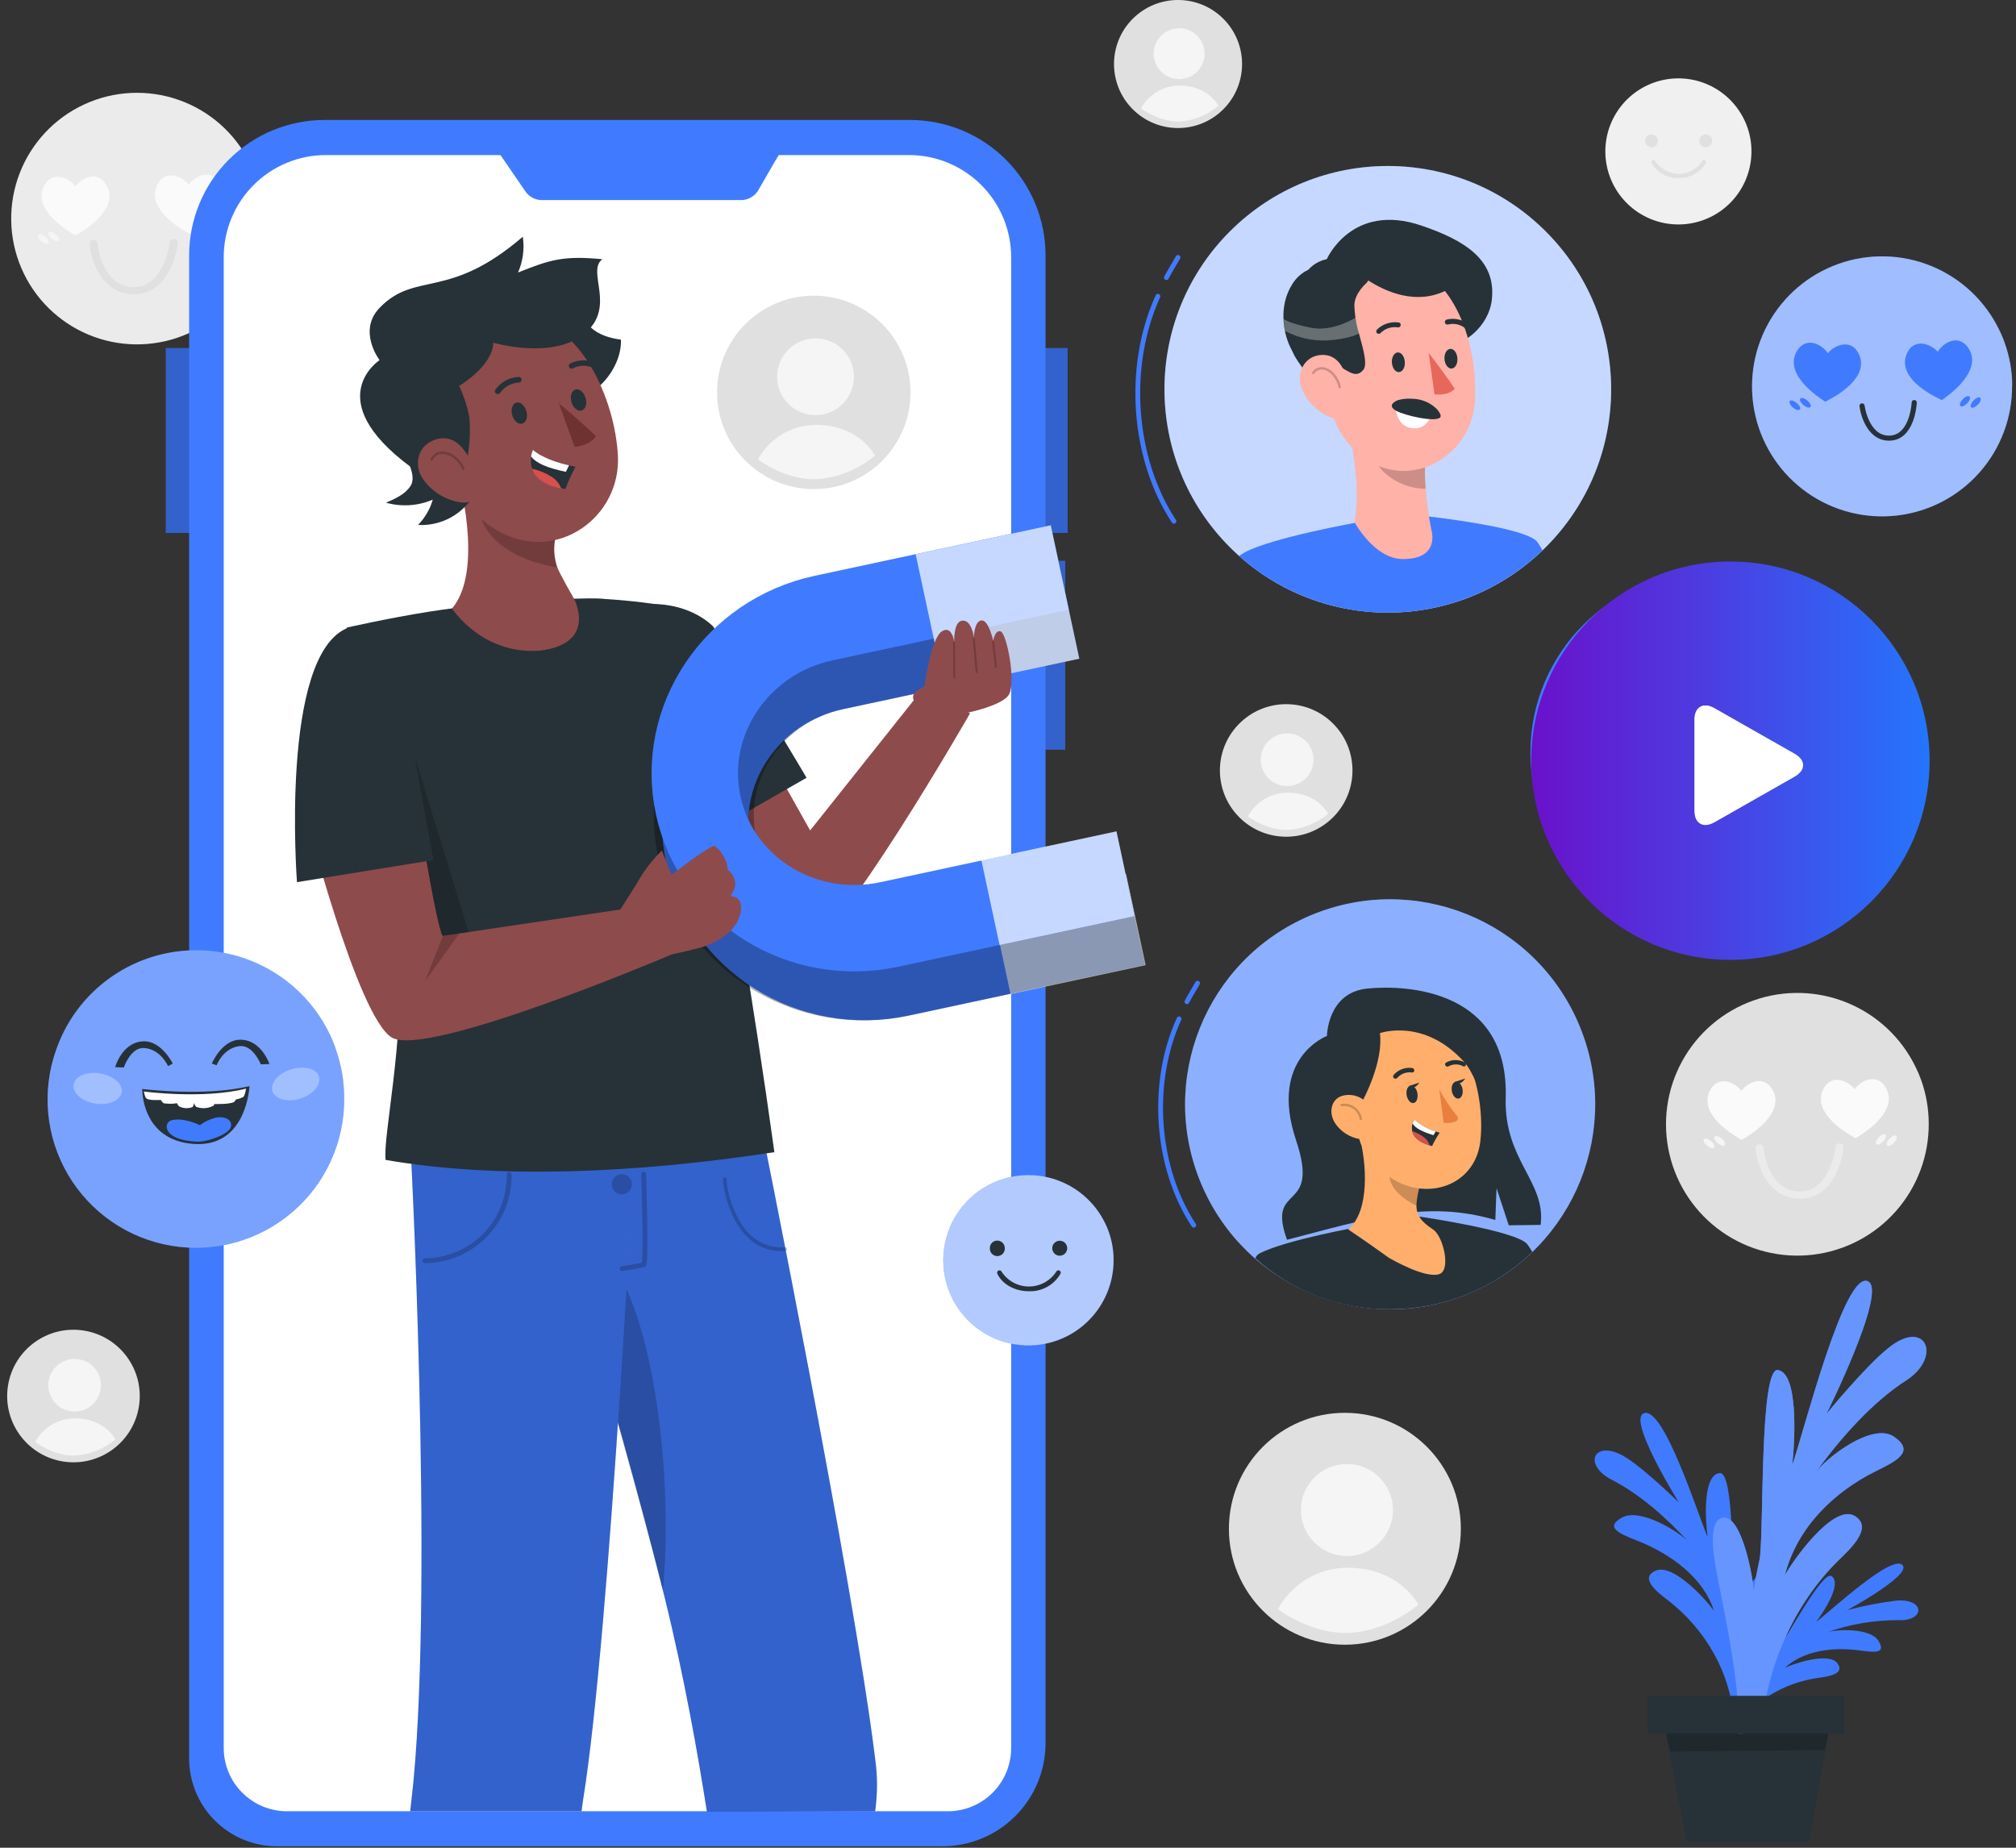 <svg width="420" height="385" viewBox="0 0 420 385" fill="none" xmlns="http://www.w3.org/2000/svg">
<rect x="0" y="0" width="420" height="385" fill="#333333" stroke="none"/>
<g clip-path="url(#clip0_178_58503)">
<path d="M364.011 26.45C363.834 25.921 363.617 25.406 363.361 24.91C361.737 21.559 358.94 18.919 355.5 17.492C352.06 16.064 348.216 15.947 344.696 17.163C341.176 18.379 338.224 20.844 336.398 24.09C334.573 27.336 334.002 31.139 334.792 34.779C335.582 38.418 337.68 41.642 340.687 43.839C343.694 46.036 347.402 47.054 351.11 46.7C354.817 46.347 358.267 44.646 360.804 41.921C363.342 39.195 364.793 35.633 364.881 31.91C364.881 31.73 364.881 31.55 364.881 31.37C364.874 29.692 364.579 28.029 364.011 26.45Z" fill="#F0F0F0"/>
<path d="M349.714 37.08C348.576 37.131 347.447 36.864 346.453 36.31C345.458 35.755 344.638 34.934 344.084 33.94C344.06 33.89 344.046 33.836 344.043 33.781C344.041 33.726 344.049 33.67 344.067 33.618C344.086 33.566 344.115 33.519 344.152 33.478C344.189 33.437 344.234 33.404 344.284 33.38C344.333 33.355 344.386 33.339 344.441 33.335C344.496 33.331 344.552 33.338 344.604 33.356C344.656 33.373 344.705 33.401 344.746 33.438C344.787 33.475 344.82 33.52 344.844 33.57C345.376 34.383 346.102 35.05 346.956 35.513C347.811 35.975 348.767 36.217 349.739 36.217C350.71 36.217 351.666 35.975 352.521 35.513C353.376 35.05 354.102 34.383 354.634 33.57C354.681 33.469 354.767 33.391 354.871 33.352C354.976 33.312 355.091 33.315 355.194 33.36C355.244 33.383 355.288 33.417 355.325 33.458C355.363 33.499 355.391 33.546 355.41 33.598C355.428 33.65 355.436 33.706 355.434 33.761C355.431 33.816 355.417 33.87 355.394 33.92C354.828 34.917 353.998 35.739 352.997 36.296C351.995 36.854 350.859 37.125 349.714 37.08Z" fill="#E0E0E0"/>
<path d="M355.352 28.01C355.617 28.01 355.877 28.089 356.097 28.236C356.318 28.384 356.49 28.594 356.591 28.839C356.692 29.085 356.718 29.355 356.665 29.615C356.613 29.875 356.484 30.114 356.296 30.301C356.107 30.488 355.868 30.615 355.607 30.665C355.346 30.716 355.077 30.688 354.832 30.585C354.587 30.482 354.379 30.309 354.233 30.087C354.087 29.865 354.01 29.605 354.012 29.34C354.012 29.164 354.046 28.991 354.114 28.828C354.181 28.666 354.28 28.519 354.405 28.396C354.529 28.272 354.677 28.174 354.84 28.108C355.002 28.042 355.176 28.009 355.352 28.01Z" fill="#E0E0E0"/>
<path d="M345.41 29.34C345.412 29.606 345.335 29.866 345.189 30.088C345.042 30.31 344.833 30.483 344.588 30.586C344.343 30.689 344.072 30.716 343.811 30.665C343.551 30.613 343.311 30.485 343.123 30.297C342.935 30.109 342.807 29.87 342.756 29.609C342.704 29.348 342.732 29.078 342.834 28.832C342.937 28.587 343.11 28.378 343.332 28.232C343.554 28.085 343.815 28.008 344.08 28.01C344.432 28.012 344.769 28.153 345.018 28.402C345.267 28.651 345.408 28.988 345.41 29.34Z" fill="#E0E0E0"/>
<path d="M277.387 170.621C282.959 165.413 283.254 156.674 278.045 151.102C272.837 145.53 264.098 145.236 258.526 150.444C252.954 155.653 252.66 164.392 257.868 169.963C263.077 175.535 271.816 175.83 277.387 170.621Z" fill="#E0E0E0"/>
<path d="M259.98 170.1C260.793 168.603 261.995 167.353 263.459 166.483C264.924 165.613 266.597 165.156 268.3 165.16C274.46 165.16 276.7 169.55 276.7 169.55C274.379 171.491 271.516 172.668 268.5 172.92C263.94 173.15 259.98 170.1 259.98 170.1Z" fill="#F5F5F5"/>
<path d="M273.64 158.291C273.642 159.377 273.322 160.44 272.719 161.344C272.117 162.249 271.259 162.954 270.256 163.371C269.252 163.788 268.147 163.897 267.082 163.686C266.016 163.474 265.037 162.951 264.268 162.183C263.5 161.414 262.977 160.435 262.765 159.369C262.554 158.303 262.663 157.199 263.08 156.195C263.497 155.191 264.202 154.334 265.106 153.732C266.011 153.129 267.073 152.809 268.16 152.811C269.614 152.811 271.007 153.388 272.035 154.416C273.063 155.443 273.64 156.837 273.64 158.291Z" fill="#F5F5F5"/>
<path d="M28.937 293.095C30.159 285.566 25.047 278.472 17.518 277.25C9.989 276.028 2.896 281.141 1.674 288.669C0.452 296.198 5.564 303.291 13.092 304.513C20.621 305.736 27.715 300.623 28.937 293.095Z" fill="#E0E0E0"/>
<path d="M7.32 300.45C8.136 298.957 9.339 297.712 10.804 296.846C12.268 295.98 13.939 295.526 15.64 295.53C21.81 295.53 24.05 299.91 24.05 299.91C21.729 301.851 18.866 303.028 15.85 303.28C11.28 303.53 7.32 300.45 7.32 300.45Z" fill="#F5F5F5"/>
<path d="M21.023 288.63C21.023 289.714 20.701 290.774 20.099 291.675C19.497 292.576 18.641 293.278 17.64 293.693C16.638 294.108 15.536 294.217 14.473 294.005C13.41 293.794 12.434 293.272 11.668 292.505C10.901 291.739 10.379 290.763 10.168 289.699C9.956 288.636 10.065 287.535 10.48 286.533C10.894 285.532 11.597 284.676 12.498 284.074C13.399 283.472 14.459 283.15 15.543 283.15C16.262 283.15 16.975 283.292 17.64 283.568C18.305 283.843 18.909 284.247 19.417 284.755C19.926 285.264 20.33 285.868 20.605 286.533C20.881 287.198 21.023 287.911 21.023 288.63Z" fill="#F5F5F5"/>
<path d="M280.183 342.7C293.527 342.7 304.343 331.883 304.343 318.54C304.343 305.197 293.527 294.38 280.183 294.38C266.84 294.38 256.023 305.197 256.023 318.54C256.023 331.883 266.84 342.7 280.183 342.7Z" fill="#E0E0E0"/>
<path d="M266.23 335.3C267.649 332.68 269.751 330.493 272.313 328.972C274.875 327.45 277.801 326.651 280.78 326.66C291.58 326.66 295.49 334.33 295.49 334.33C295.49 334.33 289.39 339.8 281.15 340.22C273.16 340.63 266.23 335.3 266.23 335.3Z" fill="#F5F5F5"/>
<path d="M280.613 324.22C285.91 324.22 290.203 319.926 290.203 314.63C290.203 309.334 285.91 305.04 280.613 305.04C275.317 305.04 271.023 309.334 271.023 314.63C271.023 319.926 275.317 324.22 280.613 324.22Z" fill="#F5F5F5"/>
<path d="M254.857 22.772C260.067 17.562 260.067 9.116 254.857 3.906C249.647 -1.304 241.201 -1.304 235.991 3.906C230.782 9.116 230.782 17.562 235.991 22.772C241.201 27.981 249.647 27.981 254.857 22.772Z" fill="#E0E0E0"/>
<path d="M237.723 22.59C238.503 21.148 239.658 19.944 241.066 19.104C242.474 18.265 244.083 17.821 245.723 17.82C251.723 17.82 253.843 22.05 253.843 22.05C251.603 23.923 248.841 25.061 245.933 25.31C241.543 25.53 237.723 22.59 237.723 22.59Z" fill="#F5F5F5"/>
<path d="M250.952 11.18C250.952 12.229 250.64 13.254 250.058 14.126C249.475 14.997 248.647 15.677 247.677 16.077C246.708 16.478 245.642 16.583 244.614 16.377C243.586 16.172 242.641 15.666 241.9 14.924C241.16 14.182 240.656 13.236 240.452 12.208C240.249 11.179 240.355 10.113 240.758 9.145C241.161 8.176 241.841 7.349 242.714 6.768C243.587 6.187 244.613 5.878 245.662 5.88C246.357 5.88 247.046 6.017 247.688 6.284C248.331 6.55 248.914 6.941 249.406 7.433C249.897 7.925 250.287 8.509 250.552 9.152C250.817 9.795 250.953 10.484 250.952 11.18Z" fill="#F5F5F5"/>
<path d="M400.261 225.1C399.925 224.142 399.527 223.207 399.071 222.3C396.13 216.244 391.059 211.484 384.828 208.932C378.598 206.379 371.646 206.213 365.3 208.464C358.955 210.715 353.662 215.227 350.434 221.135C347.205 227.044 346.268 233.935 347.801 240.491C349.334 247.047 353.23 252.808 358.744 256.672C364.257 260.536 371.002 262.233 377.687 261.437C384.373 260.641 390.531 257.409 394.983 252.358C399.436 247.307 401.87 240.793 401.821 234.06C401.81 231.007 401.283 227.977 400.261 225.1Z" fill="#E0E0E0"/>
<path d="M392.723 226.38C391.043 223.77 387.953 224.85 386.383 226.94C384.743 224.94 381.603 223.94 380.033 226.64C377.373 231.15 383.123 235.17 385.813 236.73L386.583 237.17L387.343 236.69C389.983 235.03 395.553 230.79 392.723 226.38Z" fill="#FAFAFA"/>
<path d="M369.133 226.83C367.493 224.19 364.393 225.22 362.793 227.28C361.173 225.28 358.063 224.23 356.443 226.88C353.723 231.35 359.393 235.46 362.083 237.06L362.833 237.52L363.603 237.06C366.253 235.43 371.903 231.27 369.133 226.83Z" fill="#FAFAFA"/>
<path d="M373.05 249.53C367.84 248.33 365.97 242.41 365.73 239.18C365.736 239.075 365.761 238.973 365.807 238.878C365.852 238.783 365.915 238.699 365.993 238.629C366.072 238.559 366.163 238.506 366.262 238.471C366.361 238.437 366.466 238.423 366.57 238.43C366.76 238.426 366.945 238.489 367.093 238.608C367.241 238.727 367.343 238.894 367.38 239.08C367.38 239.17 368.16 248.08 374.75 248.26C381.34 248.44 382.42 239.01 382.43 238.91C382.46 238.701 382.572 238.512 382.74 238.384C382.909 238.257 383.121 238.201 383.33 238.23C383.432 238.233 383.533 238.255 383.626 238.297C383.719 238.339 383.803 238.399 383.873 238.473C383.943 238.548 383.997 238.635 384.033 238.731C384.068 238.826 384.084 238.928 384.08 239.03C384.08 239.48 382.83 250.03 374.71 249.74C374.151 249.726 373.595 249.656 373.05 249.53Z" fill="#EBEBEB"/>
<path d="M392.311 237.84C391.781 238.39 391.141 238.64 390.891 238.4C390.641 238.16 390.891 237.52 391.411 236.96C391.931 236.4 392.571 236.17 392.821 236.41C393.071 236.65 392.841 237.3 392.311 237.84Z" fill="#F5F5F5"/>
<path d="M394.572 238.111C394.042 238.671 393.402 238.911 393.152 238.671C392.902 238.431 393.152 237.781 393.672 237.241C394.192 236.701 394.832 236.441 395.072 236.681C395.312 236.921 395.112 237.531 394.572 238.111Z" fill="#F5F5F5"/>
<path d="M357.892 238.21C358.472 238.71 359.132 238.88 359.342 238.61C359.552 238.34 359.272 237.74 358.692 237.25C358.112 236.76 357.442 236.58 357.222 236.85C357.002 237.12 357.292 237.73 357.892 238.21Z" fill="#F5F5F5"/>
<path d="M355.641 238.73C356.221 239.22 356.881 239.39 357.111 239.13C357.341 238.87 357.031 238.24 356.441 237.76C355.851 237.28 355.201 237.09 354.981 237.36C354.761 237.63 355.071 238.23 355.641 238.73Z" fill="#F5F5F5"/>
<path d="M53.192 36.64C52.852 35.682 52.451 34.746 51.992 33.84C48.946 27.738 43.642 23.064 37.206 20.81C30.77 18.556 23.709 18.899 17.521 21.766C11.334 24.634 6.508 29.8 4.068 36.167C1.627 42.535 1.765 49.603 4.451 55.872C7.138 62.14 12.161 67.114 18.455 69.738C24.749 72.363 31.819 72.431 38.162 69.928C44.505 67.425 49.624 62.548 52.43 56.333C55.236 50.117 55.51 43.053 53.192 36.64Z" fill="#EBEBEB"/>
<path d="M45.64 37.92C43.97 35.31 40.88 36.39 39.31 38.48C37.66 36.48 34.53 35.48 32.96 38.18C30.3 42.69 36.04 46.71 38.74 48.27L39.51 48.71L40.26 48.24C42.91 46.53 48.48 42.33 45.64 37.92Z" fill="#FAFAFA"/>
<path d="M22.062 38.37C20.422 35.73 17.322 36.76 15.722 38.82C14.102 36.82 10.982 35.77 9.372 38.42C6.652 42.9 12.372 47 15.002 48.61L15.762 49.06L16.522 48.6C19.182 46.97 24.832 42.81 22.062 38.37Z" fill="#FAFAFA"/>
<path d="M25.972 61.09C20.772 59.89 18.902 53.97 18.652 50.74C18.669 50.539 18.758 50.35 18.902 50.209C19.047 50.067 19.237 49.983 19.439 49.971C19.641 49.959 19.84 50.02 20.001 50.142C20.161 50.266 20.272 50.442 20.312 50.64C20.312 50.73 21.092 59.64 27.682 59.82C34.272 60 35.352 50.57 35.362 50.47C35.392 50.263 35.502 50.076 35.669 49.949C35.835 49.821 36.044 49.764 36.252 49.79C36.354 49.793 36.454 49.816 36.547 49.858C36.639 49.899 36.722 49.959 36.791 50.034C36.86 50.108 36.914 50.196 36.948 50.292C36.983 50.387 36.998 50.489 36.992 50.59C36.992 51.04 35.742 61.59 27.622 61.3C27.067 61.285 26.514 61.215 25.972 61.09Z" fill="#E0E0E0"/>
<path d="M45.24 49.39C44.71 49.93 44.07 50.19 43.82 49.94C43.57 49.69 43.82 49.06 44.34 48.5C44.86 47.94 45.5 47.71 45.75 47.95C46 48.19 45.77 48.84 45.24 49.39Z" fill="#F5F5F5"/>
<path d="M47.502 49.65C46.962 50.21 46.332 50.45 46.082 50.21C45.832 49.97 46.082 49.32 46.592 48.78C47.102 48.24 47.752 47.98 48.002 48.23C48.252 48.48 48.042 49.11 47.502 49.65Z" fill="#F5F5F5"/>
<path d="M10.812 49.76C11.402 50.25 12.062 50.42 12.272 50.16C12.482 49.9 12.202 49.28 11.622 48.79C11.042 48.3 10.372 48.12 10.152 48.39C9.932 48.66 10.222 49.27 10.812 49.76Z" fill="#F5F5F5"/>
<path d="M8.642 50.27C9.222 50.76 9.882 50.94 10.102 50.67C10.322 50.4 10.032 49.79 9.442 49.3C8.852 48.81 8.202 48.64 7.982 48.9C7.762 49.16 8.002 49.78 8.642 50.27Z" fill="#F5F5F5"/>
<path d="M381.16 360.149L376.85 383.769H351.38L346.82 360.149H381.16Z" fill="#263238"/>
<path d="M361.15 357.75C360.44 348.75 355.51 339.68 347.58 333.51C345.58 331.98 341.44 328.93 344.81 327.32C348.66 325.48 356.06 334.08 357.09 335.66C354.9 328.82 348.27 323.859 341.09 321.019C337.54 319.619 334.15 318.29 337.93 316.2C341.71 314.11 349.93 319.2 351.81 321.35C347.32 316.35 341.65 311.35 335.81 308.35C329.39 305.04 332.29 299.52 338.91 303.79C343.01 306.44 349.76 313.06 349.76 313.06C349.76 313.06 339.16 296.059 342.36 294.519C346.5 292.519 353.76 315.699 355.76 320.269C355.23 316.479 354.76 307.32 358.25 306.93C361.47 306.57 360.69 329.38 361.43 333.4C361.9 335.16 362.12 336.05 362.49 337.82C362.84 334.82 364.98 326.77 368.18 327.7C370.9 328.48 369.18 334.48 368.51 337.32C366.8 344.21 365.08 350.88 365.06 357.95L361.15 357.75Z" fill="#407BFF"/>
<path d="M358.5 358.979C361.08 354.389 362.41 349.449 363.83 344.369C364.41 342.269 365.52 337.769 367.56 338.259C369.97 338.829 368.42 344.799 367.56 346.889C368.44 345.889 368.91 345.389 369.86 344.419C371.86 342.089 379.66 327.049 381.61 328.419C383.75 329.969 380.07 335.709 378.34 337.959C381.34 335.739 394.49 323.409 396.44 326.209C397.95 328.369 384.87 335.489 384.87 335.489C388.286 334.569 391.766 333.9 395.28 333.489C401.13 333.149 400.98 337.789 395.61 337.579C390.462 337.55 385.349 338.419 380.5 340.149C382.5 339.439 389.68 339.149 391.36 341.909C393.04 344.669 390.36 344.259 387.56 343.909C381.86 343.109 375.76 343.909 371.84 347.519C373.09 346.869 381.02 344.019 382.84 346.619C384.43 348.899 380.62 349.339 378.78 349.619C375.261 350.103 371.878 351.303 368.841 353.145C365.804 354.987 363.176 357.432 361.12 360.329L358.5 358.979Z" fill="#407BFF"/>
<path d="M366.981 361.06C367.811 347.72 373.671 334.22 383.081 325.06C385.431 322.78 390.361 318.26 386.401 315.87C381.831 313.14 373.061 325.87 371.841 328.25C374.421 318.09 382.301 310.73 390.841 306.51C395.061 304.43 399.081 302.46 394.591 299.36C390.101 296.26 380.371 303.78 378.131 307C383.461 299.54 390.191 292.08 397.081 287.65C404.701 282.75 401.231 274.54 393.411 280.88C388.501 284.81 380.511 294.61 380.511 294.61C380.511 294.61 393.071 269.37 389.281 267.05C384.401 264.05 375.761 298.54 373.381 305.28C374.011 299.66 374.611 286.05 370.381 285.47C366.561 284.94 367.501 318.8 366.611 324.78C366.051 327.39 365.781 328.7 365.361 331.33C364.941 326.83 362.431 314.93 358.611 316.33C355.391 317.49 357.381 326.39 358.221 330.62C360.221 340.84 362.291 350.75 362.301 361.24L366.981 361.06Z" fill="#407BFF"/>
<path d="M366.981 361.06C367.811 347.72 373.671 334.22 383.081 325.06C385.431 322.78 390.361 318.26 386.401 315.87C381.831 313.14 373.061 325.87 371.841 328.25C374.421 318.09 382.301 310.73 390.841 306.51C395.061 304.43 399.081 302.46 394.591 299.36C390.101 296.26 380.371 303.78 378.131 307C383.461 299.54 390.191 292.08 397.081 287.65C404.701 282.75 401.231 274.54 393.411 280.88C388.501 284.81 380.511 294.61 380.511 294.61C380.511 294.61 393.071 269.37 389.281 267.05C384.401 264.05 375.761 298.54 373.381 305.28C374.011 299.66 374.611 286.05 370.381 285.47C366.561 284.94 367.501 318.8 366.611 324.78C366.051 327.39 365.781 328.7 365.361 331.33C364.941 326.83 362.431 314.93 358.611 316.33C355.391 317.49 357.381 326.39 358.221 330.62C360.221 340.84 362.291 350.75 362.301 361.24L366.981 361.06Z" fill="#407BFF"/>
<path opacity="0.2" d="M366.981 361.06C367.811 347.72 373.671 334.22 383.081 325.06C385.431 322.78 390.361 318.26 386.401 315.87C381.831 313.14 373.061 325.87 371.841 328.25C374.421 318.09 382.301 310.73 390.841 306.51C395.061 304.43 399.081 302.46 394.591 299.36C390.101 296.26 380.371 303.78 378.131 307C383.461 299.54 390.191 292.08 397.081 287.65C404.701 282.75 401.231 274.54 393.411 280.88C388.501 284.81 380.511 294.61 380.511 294.61C380.511 294.61 393.071 269.37 389.281 267.05C384.401 264.05 375.761 298.54 373.381 305.28C374.011 299.66 374.611 286.05 370.381 285.47C366.561 284.94 367.501 318.8 366.611 324.78C366.051 327.39 365.781 328.7 365.361 331.33C364.941 326.83 362.431 314.93 358.611 316.33C355.391 317.49 357.381 326.39 358.221 330.62C360.221 340.84 362.291 350.75 362.301 361.24L366.981 361.06Z" fill="white"/>
<path opacity="0.2" d="M348.02 364.94L347.07 361.18H380.97L380.11 364.63L348.02 364.94Z" fill="black"/>
<path d="M343.278 361.229H384.238V353.349H343.278V361.229Z" fill="#263238"/>
<path d="M40.821 72.53H34.551V111.05H40.821V72.53Z" fill="#407BFF"/>
<path opacity="0.2" d="M40.821 72.53H34.551V111.05H40.821V72.53Z" fill="black"/>
<path d="M222.422 72.53H216.152V111.05H222.422V72.53Z" fill="#407BFF"/>
<path opacity="0.2" d="M222.422 72.53H216.152V111.05H222.422V72.53Z" fill="black"/>
<path d="M221.922 116.86H215.652V156.21H221.922V116.86Z" fill="#407BFF"/>
<path opacity="0.2" d="M221.922 116.86H215.652V156.21H221.922V116.86Z" fill="black"/>
<path d="M67.612 25H189.612C197.094 25 204.269 27.972 209.56 33.263C214.85 38.553 217.822 45.728 217.822 53.21V363.2C217.822 368.902 215.557 374.371 211.525 378.403C207.493 382.435 202.025 384.7 196.322 384.7H57.722C55.316 384.701 52.933 384.228 50.71 383.308C48.487 382.388 46.467 381.039 44.765 379.337C43.064 377.636 41.714 375.616 40.794 373.392C39.874 371.169 39.401 368.786 39.402 366.38V53.26C39.396 49.551 40.121 45.877 41.535 42.449C42.95 39.021 45.027 35.905 47.647 33.28C50.267 30.655 53.38 28.573 56.805 27.152C60.231 25.731 63.904 25 67.612 25Z" fill="#407BFF"/>
<path d="M67.889 32.31H189.369C192.166 32.308 194.935 32.858 197.518 33.928C200.102 34.997 202.449 36.565 204.427 38.542C206.404 40.52 207.972 42.867 209.041 45.451C210.111 48.034 210.661 50.803 210.659 53.6V364.21C210.659 367.708 209.27 371.063 206.796 373.536C204.323 376.01 200.968 377.4 197.469 377.4H59.799C56.301 377.4 52.946 376.01 50.473 373.536C47.999 371.063 46.609 367.708 46.609 364.21V53.6C46.608 50.804 47.157 48.036 48.226 45.453C49.295 42.87 50.862 40.523 52.839 38.546C54.815 36.569 57.161 35 59.744 33.93C62.326 32.86 65.094 32.31 67.889 32.31Z" fill="white"/>
<path d="M103.062 30.45C103.062 30.65 107.322 36.71 109.432 39.85C109.815 40.416 110.33 40.88 110.934 41.2C111.537 41.521 112.209 41.689 112.893 41.69H154.372C155.107 41.693 155.829 41.501 156.465 41.134C157.101 40.767 157.628 40.237 157.993 39.6C159.873 36.32 163.323 30.34 163.413 30.45C163.503 30.56 103.062 30.45 103.062 30.45Z" fill="#407BFF"/>
<path d="M169.541 101.91C180.669 101.91 189.691 92.889 189.691 81.76C189.691 70.632 180.669 61.61 169.541 61.61C158.412 61.61 149.391 70.632 149.391 81.76C149.391 92.889 158.412 101.91 169.541 101.91Z" fill="#E0E0E0"/>
<path d="M157.91 95.73C159.093 93.547 160.846 91.724 162.982 90.456C165.117 89.189 167.557 88.523 170.04 88.53C179.04 88.53 182.3 94.93 182.3 94.93C178.916 97.757 174.744 99.471 170.35 99.84C163.69 100.18 157.91 95.73 157.91 95.73Z" fill="#F5F5F5"/>
<path d="M169.902 86.5C174.321 86.5 177.902 82.918 177.902 78.5C177.902 74.082 174.321 70.5 169.902 70.5C165.484 70.5 161.902 74.082 161.902 78.5C161.902 82.918 165.484 86.5 169.902 86.5Z" fill="#F5F5F5"/>
<path d="M356.55 194.54C377.376 194.54 394.26 177.657 394.26 156.83C394.26 136.003 377.376 119.12 356.55 119.12C335.723 119.12 318.84 136.003 318.84 156.83C318.84 177.657 335.723 194.54 356.55 194.54Z" fill="#407BFF"/>
<path d="M394.938 174.43C400.328 162.61 399.218 147.02 392.238 136.43" stroke="#407BFF" stroke-linecap="round" stroke-linejoin="round"/>
<path d="M381.771 182.58C379.821 180.09 362.121 178.08 362.121 178.08L351.251 179.33C351.251 179.33 337.011 181.87 332.391 184.33C332.069 184.515 331.758 184.718 331.461 184.94C338.551 191.26 347.766 194.668 357.262 194.483C366.758 194.297 375.833 190.532 382.671 183.94C382.406 183.465 382.105 183.01 381.771 182.58Z" fill="#407BFF"/>
<path opacity="0.4" d="M381.771 182.58C379.821 180.09 362.121 178.08 362.121 178.08L351.251 179.33C351.251 179.33 337.011 181.87 332.391 184.33C332.069 184.515 331.758 184.718 331.461 184.94C338.551 191.26 347.766 194.668 357.262 194.483C366.758 194.297 375.833 190.532 382.671 183.94C382.406 183.465 382.105 183.01 381.771 182.58Z" fill="white"/>
<path d="M365.7 172.07C365.027 173.387 364.717 174.859 364.801 176.335C364.886 177.812 365.361 179.239 366.18 180.47C366.18 180.47 372.78 187.17 368.18 187.47C363.58 187.77 355.02 183.47 353.18 179.7C354.746 176.86 355.379 173.6 354.99 170.38C354.736 167.89 354.247 165.429 353.53 163.03L365.7 172.07Z" fill="#B97964"/>
<path opacity="0.2" d="M363.942 167.431L358.642 166.111C357.924 165.679 357.064 165.55 356.251 165.75C355.438 165.951 354.737 166.465 354.302 167.181C353.98 167.717 353.821 168.335 353.842 168.961C356.632 172.021 360.732 175.071 364.782 175.961C364.771 174.601 365.079 173.259 365.682 172.041C365.642 171.991 363.952 167.531 363.942 167.431Z" fill="black"/>
<path d="M352.329 151.53C354.179 152.37 354.259 160.83 349.909 160.67C345.559 160.51 346.239 148.79 352.329 151.53Z" fill="#263238"/>
<path d="M345.4 159.32C345.837 160.172 346.439 160.928 347.17 161.546C347.901 162.164 348.747 162.631 349.66 162.92C352.04 163.62 353.43 159.82 352.71 157.38C352.371 156.282 351.65 155.342 350.678 154.729C349.706 154.116 348.546 153.872 347.41 154.04C345.1 154.41 344.26 157.14 345.4 159.32Z" fill="#B97964"/>
<path opacity="0.2" d="M350.491 159.04C350.468 158.168 350.1 157.341 349.468 156.74C348.837 156.138 347.993 155.811 347.121 155.83" stroke="black" stroke-width="0.5" stroke-linecap="round" stroke-linejoin="round"/>
<path d="M360.942 154.81C360.942 155.81 361.432 156.58 362.022 156.61C362.612 156.64 363.102 155.9 363.092 154.94C363.082 153.98 362.602 153.17 362.002 153.13C361.402 153.09 360.932 153.85 360.942 154.81Z" fill="#263238"/>
<path d="M369.871 155.15C369.871 156.08 370.371 156.86 370.961 156.9C371.551 156.94 372.031 156.21 372.021 155.28C372.011 154.35 371.531 153.57 370.931 153.53C370.331 153.49 369.861 154.22 369.871 155.15Z" fill="#263238"/>
<path d="M359.18 151.39C359.238 151.401 359.298 151.398 359.355 151.383C359.412 151.367 359.465 151.339 359.51 151.3C359.912 150.941 360.396 150.689 360.92 150.565C361.444 150.441 361.99 150.45 362.51 150.59C362.563 150.61 362.62 150.618 362.676 150.615C362.733 150.611 362.788 150.596 362.838 150.569C362.888 150.543 362.932 150.506 362.967 150.461C363.002 150.416 363.027 150.365 363.04 150.31C363.071 150.193 363.057 150.069 362.999 149.963C362.941 149.856 362.845 149.777 362.73 149.74C362.073 149.548 361.379 149.525 360.711 149.674C360.043 149.823 359.423 150.138 358.91 150.59C358.827 150.674 358.781 150.787 358.781 150.905C358.781 151.022 358.827 151.136 358.91 151.22C358.977 151.307 359.073 151.367 359.18 151.39Z" fill="#263238"/>
<path d="M373.058 150.72C373.106 150.709 373.152 150.688 373.19 150.656C373.228 150.625 373.258 150.585 373.278 150.54C373.319 150.432 373.321 150.313 373.285 150.204C373.249 150.095 373.175 150.001 373.078 149.94C372.553 149.566 371.94 149.335 371.299 149.266C370.658 149.198 370.01 149.296 369.418 149.55C369.373 149.579 369.333 149.617 369.303 149.662C369.272 149.706 369.25 149.757 369.239 149.81C369.228 149.863 369.228 149.917 369.238 149.971C369.248 150.024 369.268 150.075 369.298 150.12C369.344 150.22 369.427 150.298 369.53 150.337C369.633 150.377 369.747 150.374 369.848 150.33C370.32 150.135 370.835 150.064 371.342 150.123C371.85 150.183 372.334 150.371 372.748 150.67C372.793 150.701 372.844 150.722 372.897 150.73C372.951 150.739 373.006 150.735 373.058 150.72Z" fill="#263238"/>
<path d="M361.641 153.16L363.741 152.75C363.741 152.75 362.561 154.26 361.641 153.16Z" fill="#263238"/>
<path d="M370.719 153.53L372.819 153.13C372.819 153.13 371.639 154.64 370.719 153.53Z" fill="#263238"/>
<path d="M366.77 163.77C366.162 164.596 365.614 165.465 365.13 166.37L364.62 166.2C362.31 165.38 361.5 164.2 361.31 163.2C361.229 162.698 361.27 162.183 361.43 161.7C361.51 161.425 361.628 161.163 361.78 160.92C362.985 162.059 364.421 162.925 365.99 163.46C366.46 163.67 366.77 163.77 366.77 163.77Z" fill="#263238"/>
<path d="M365.99 163.53L365.49 164.29C363.31 163.51 361.88 162.68 361.43 161.77C361.51 161.495 361.628 161.233 361.78 160.99C362.985 162.129 364.42 162.995 365.99 163.53Z" fill="white"/>
<path d="M364.638 166.2C362.328 165.38 361.518 164.2 361.328 163.2C362.202 163.525 363.011 164.002 363.718 164.61C364.183 165.031 364.505 165.587 364.638 166.2Z" fill="#D7504D"/>
<path d="M306.39 269.371C328.082 260.105 338.155 235.009 328.889 213.317C319.624 191.625 294.527 181.552 272.835 190.817C251.143 200.083 241.07 225.18 250.336 246.872C259.602 268.563 284.698 278.637 306.39 269.371Z" fill="#407BFF"/>
<path opacity="0.4" d="M306.39 269.371C328.082 260.105 338.155 235.009 328.889 213.317C319.624 191.625 294.527 181.552 272.835 190.817C251.143 200.083 241.07 225.18 250.336 246.872C259.602 268.563 284.698 278.637 306.39 269.371Z" fill="white"/>
<path d="M318.18 259.25C315.97 256.44 295.84 253.51 295.84 253.51L283.64 255.53C283.64 255.53 267.52 258.41 262.29 261.23C261.937 261.455 261.667 261.788 261.52 262.18C269.242 269.1 279.27 272.887 289.64 272.8C300.676 272.809 311.286 268.532 319.23 260.87C318.918 260.306 318.567 259.764 318.18 259.25Z" fill="#263238"/>
<path d="M245.637 212.29C239.537 225.68 240.797 243.29 248.707 255.29" stroke="#407BFF" stroke-linecap="round" stroke-linejoin="round"/>
<path d="M247.277 208.72C247.367 208.45 249.497 204.86 249.497 204.86" stroke="#407BFF" stroke-linecap="round" stroke-linejoin="round"/>
<path d="M320.968 255.221C322.098 246.151 313.298 241.81 313.688 228.71C314.368 206.24 293.118 205.141 284.828 205.981C276.538 206.821 276.448 215.851 276.448 215.851C276.448 215.851 264.268 220.401 270.008 237.571C275.218 253.171 263.728 246.121 268.128 258.321C285.308 253.871 297.128 249.961 311.528 254.201L311.778 247.58L314.328 255.31L320.968 255.221Z" fill="#263238"/>
<path d="M299.927 265.45C302.287 264.56 300.697 257.59 298.557 256.18C296.137 254.59 294.917 253.18 295.107 250.68C295.239 249.215 295.548 247.771 296.027 246.38L293.277 245.05L283.147 236.53C284.727 242.18 285.457 252.33 280.867 256.16C280.867 256.16 284.327 258.47 289.367 262.09C289.367 262.07 296.947 266.58 299.927 265.45Z" fill="#FFAF6B"/>
<path opacity="0.2" d="M295.079 251.22C292.389 249.93 289.349 247.55 289.419 244.52C289.432 243.407 289.576 242.299 289.849 241.22L295.659 247.62C295.339 248.796 295.144 250.003 295.079 251.22Z" fill="black"/>
<path d="M280.408 226.1C282.128 235.57 282.668 239.6 288.038 244.16C296.118 251.02 307.288 247.47 308.398 237.83C309.398 229.16 306.398 215.14 296.678 211.97C294.612 211.217 292.383 211.031 290.22 211.431C288.058 211.831 286.042 212.802 284.382 214.244C282.722 215.686 281.478 217.545 280.779 219.63C280.081 221.715 279.952 223.949 280.408 226.1Z" fill="#FFAF6B"/>
<path d="M293.037 228.1C293.177 229.1 293.797 229.89 294.427 229.84C295.057 229.79 295.427 228.95 295.317 227.94C295.207 226.93 294.557 226.16 293.927 226.2C293.297 226.24 292.907 227.09 293.037 228.1Z" fill="#263238"/>
<path d="M302.447 227.23C302.587 228.23 303.207 228.96 303.827 228.91C304.447 228.86 304.827 228.05 304.717 227.07C304.607 226.09 303.967 225.34 303.337 225.39C302.707 225.44 302.317 226.25 302.447 227.23Z" fill="#263238"/>
<path d="M290.739 224.76C290.801 224.762 290.862 224.75 290.919 224.726C290.976 224.702 291.027 224.666 291.069 224.62C291.444 224.19 291.92 223.859 292.454 223.657C292.987 223.455 293.563 223.387 294.129 223.46C294.187 223.473 294.247 223.474 294.305 223.463C294.364 223.451 294.419 223.428 294.468 223.394C294.517 223.36 294.558 223.317 294.589 223.266C294.62 223.216 294.641 223.159 294.649 223.1C294.667 222.974 294.635 222.845 294.561 222.741C294.486 222.636 294.375 222.565 294.249 222.54C293.533 222.431 292.802 222.504 292.122 222.753C291.442 223.001 290.836 223.416 290.359 223.96C290.274 224.051 290.227 224.171 290.227 224.295C290.227 224.42 290.274 224.54 290.359 224.63C290.464 224.722 290.6 224.769 290.739 224.76Z" fill="#263238"/>
<path d="M305.189 222.16C305.282 222.111 305.353 222.029 305.389 221.93C305.418 221.813 305.404 221.69 305.351 221.582C305.298 221.474 305.209 221.388 305.099 221.34C304.496 221.023 303.823 220.864 303.142 220.88C302.461 220.896 301.796 221.085 301.209 221.43C301.165 221.466 301.129 221.511 301.103 221.562C301.077 221.612 301.061 221.668 301.056 221.724C301.051 221.781 301.058 221.838 301.076 221.892C301.093 221.947 301.121 221.997 301.159 222.04C301.221 222.139 301.319 222.211 301.433 222.239C301.547 222.267 301.667 222.249 301.769 222.19C302.239 221.925 302.769 221.786 303.309 221.786C303.848 221.786 304.378 221.925 304.849 222.19C304.961 222.225 305.084 222.214 305.189 222.16Z" fill="#263238"/>
<path d="M299.848 226.99C300.888 228.952 302.128 230.802 303.548 232.51C303.624 232.596 303.678 232.699 303.707 232.81C303.736 232.92 303.738 233.037 303.714 233.149C303.689 233.26 303.639 233.365 303.567 233.454C303.495 233.543 303.402 233.614 303.298 233.66C302.489 233.984 301.606 234.077 300.748 233.93L299.848 226.99Z" fill="#E97F3F"/>
<path d="M293.578 226.281L295.718 225.561C295.718 225.561 294.638 227.301 293.578 226.281Z" fill="#263238"/>
<path d="M303.117 225.43L305.257 224.72C305.257 224.72 304.207 226.46 303.117 225.43Z" fill="#263238"/>
<path d="M284.008 229.1C284.008 229.1 288.268 221.25 287.478 215.27C287.478 215.27 296.678 211.97 305.098 221.34C306.438 222.83 307.388 225.43 308.668 227.63C308.668 227.63 308.838 209.32 292.588 209.27C276.338 209.22 275.238 232.13 283.768 239.03C283.089 237.455 282.758 235.753 282.8 234.038C282.841 232.324 283.253 230.639 284.008 229.1Z" fill="#263238"/>
<path d="M278.218 234.14C278.8 234.976 279.541 235.688 280.399 236.236C281.257 236.783 282.215 237.155 283.218 237.33C285.798 237.74 286.738 233.561 285.648 231.101C285.14 230.002 284.257 229.12 283.157 228.612C282.058 228.105 280.814 228.005 279.648 228.33C277.218 229.03 276.728 232.02 278.218 234.14Z" fill="#FFAF6B"/>
<path opacity="0.2" d="M283.508 233.15C283.436 232.697 283.276 232.262 283.036 231.871C282.796 231.48 282.481 231.14 282.109 230.87C281.738 230.601 281.317 230.408 280.87 230.301C280.424 230.195 279.961 230.177 279.508 230.25" stroke="black" stroke-width="0.5" stroke-linecap="round" stroke-linejoin="round"/>
<path d="M299.927 236.021C299.331 236.906 298.803 237.835 298.347 238.801L297.807 238.641C295.357 237.901 294.467 236.751 294.217 235.701C294.111 235.184 294.128 234.649 294.267 234.141C294.335 233.849 294.446 233.569 294.597 233.311C295.903 234.44 297.438 235.272 299.097 235.751C299.637 235.931 299.927 236.021 299.927 236.021Z" fill="#263238"/>
<path d="M299.097 235.75L298.637 236.53C296.337 235.83 294.807 235.03 294.297 234.11C294.365 233.819 294.476 233.539 294.627 233.28C295.921 234.416 297.446 235.259 299.097 235.75Z" fill="white"/>
<path d="M297.809 238.64C295.359 237.9 294.469 236.75 294.219 235.7C295.146 235.997 296.014 236.458 296.779 237.06C297.278 237.467 297.638 238.019 297.809 238.64Z" fill="#D7504D"/>
<path d="M322.029 114.021C340.2 95.85 340.2 66.389 322.029 48.218C303.858 30.046 274.397 30.046 256.226 48.218C238.055 66.389 238.055 95.85 256.226 114.021C274.397 132.192 303.858 132.192 322.029 114.021Z" fill="#407BFF"/>
<path opacity="0.7" d="M322.029 114.021C340.2 95.85 340.2 66.389 322.029 48.218C303.858 30.046 274.397 30.046 256.226 48.218C238.055 66.389 238.055 95.85 256.226 114.021C274.397 132.192 303.858 132.192 322.029 114.021Z" fill="white"/>
<path d="M320.25 112.9C317.84 109.83 297.47 107.6 297.47 107.6L282.58 108.89C282.58 108.89 265.02 112.03 259.32 115.09C258.916 115.315 258.528 115.569 258.16 115.85C266.907 123.65 278.276 127.862 289.993 127.641C301.711 127.42 312.914 122.784 321.36 114.66C321.031 114.048 320.66 113.46 320.25 112.9Z" fill="#407BFF"/>
<path d="M296.12 47C281.62 42.07 276.41 54 276.41 54C274.918 54.306 273.565 55.084 272.55 56.22C271.168 56.869 270.009 57.913 269.22 59.22C266.22 63.91 267.38 69.92 269.17 73.03C270.44 75.22 276.32 70.97 277.83 64.6C285.04 67.04 299 71.69 301.48 71.86C304.85 72.1 310.15 68 310.79 62.51C311.76 54.19 305.26 50.11 296.12 47Z" fill="#263238"/>
<path d="M282.18 108.79C282.18 108.79 283.85 101.66 280.78 88.79L281.47 88.5C281.05 86.69 280.59 85.02 280.15 83.57C280.148 83.55 280.148 83.53 280.15 83.51L297.04 95.13C296.43 99.18 297.51 107.13 298.22 110.48C298.22 110.48 300.13 116.61 292.11 116.48C286.24 116.35 282.18 108.79 282.18 108.79Z" fill="#FFB2A8"/>
<g opacity="0.2">
<path d="M287.951 98.02C289.137 99.222 290.548 100.177 292.105 100.831C293.662 101.485 295.332 101.824 297.021 101.83C296.971 101.54 297.021 101.09 296.951 100.83C296.891 100.36 296.891 99.65 296.871 99.16C296.851 98.67 296.871 97.91 296.871 97.29C296.871 97.04 297.001 97.08 297.031 96.83L297.091 96.32L286.981 92.89C286.151 93.46 286.261 96.07 287.951 98.02Z" fill="black"/>
</g>
<path d="M274.268 73.22C273.675 70.703 273.734 68.076 274.442 65.589C275.15 63.102 276.482 60.837 278.312 59.011C280.142 57.184 282.409 55.855 284.897 55.151C287.386 54.448 290.013 54.392 292.528 54.99C303.948 57.64 308.038 73.66 307.258 83.88C306.388 95.24 293.668 102.41 283.988 95.28C277.558 90.54 276.688 84.07 274.268 73.22Z" fill="#FFB2A8"/>
<path d="M282.458 55.77C278.458 56.58 270.138 64.61 270.138 64.61C270.431 66.343 270.966 68.026 271.728 69.61C271.272 69.982 270.854 70.397 270.478 70.85C270.043 71.371 269.671 71.942 269.368 72.55C269.298 72.69 269.238 72.84 269.168 72.98C269.33 73.405 269.521 73.82 269.738 74.22C270.918 76.32 274.648 80.95 277.898 84.85C277.609 84.27 277.359 83.672 277.148 83.06C276.378 80.9 275.428 77.89 274.448 74.26C275.177 74.281 275.89 74.477 276.528 74.83C280.718 77.05 282.248 79.13 284.008 77.09C285.078 75.84 283.738 71.88 282.848 68.51C282.447 66.926 282.215 65.303 282.158 63.67C282.158 61.06 284.748 58.91 284.748 58.91C284.862 58.76 284.965 58.603 285.058 58.44C288.648 60.75 294.968 63.62 301.198 60.55C310.508 55.95 290.448 46.89 282.458 55.77Z" fill="#263238"/>
<path d="M289.981 75.619C290.081 76.749 290.761 77.619 291.501 77.529C292.241 77.439 292.761 76.529 292.661 75.349C292.561 74.169 291.881 73.349 291.141 73.439C290.401 73.529 289.881 74.529 289.981 75.619Z" fill="#263238"/>
<path d="M300.938 74.88C301.038 76.01 301.728 76.88 302.458 76.79C303.188 76.7 303.718 75.79 303.618 74.61C303.518 73.43 302.838 72.61 302.098 72.7C301.358 72.79 300.838 73.75 300.938 74.88Z" fill="#263238"/>
<path d="M297.641 73.529C297.641 73.529 301.721 78.829 303.071 81.019C301.621 82.579 298.851 82.169 298.851 82.169L297.641 73.529Z" fill="#E8675B"/>
<path d="M287.07 69.529C287.161 69.557 287.258 69.561 287.351 69.54C287.444 69.519 287.53 69.474 287.6 69.409C288.072 68.932 288.652 68.574 289.29 68.367C289.929 68.16 290.608 68.109 291.27 68.219C291.39 68.223 291.508 68.186 291.604 68.114C291.7 68.042 291.769 67.939 291.799 67.823C291.829 67.707 291.819 67.584 291.77 67.474C291.721 67.365 291.637 67.275 291.53 67.219C290.694 67.074 289.836 67.13 289.025 67.382C288.215 67.634 287.476 68.076 286.87 68.669C286.821 68.719 286.782 68.777 286.755 68.842C286.729 68.906 286.715 68.975 286.715 69.044C286.715 69.114 286.729 69.183 286.755 69.248C286.782 69.312 286.821 69.37 286.87 69.419C286.928 69.471 286.996 69.508 287.07 69.529Z" fill="#263238"/>
<path d="M271.239 81.11C271.797 82.428 272.609 83.623 273.63 84.625C274.652 85.627 275.861 86.418 277.189 86.95C280.759 88.35 281.709 84.49 281.059 80.95C280.479 77.73 279.189 73.85 275.439 73.95C271.689 74.05 269.899 77.83 271.239 81.11Z" fill="#FFB2A8"/>
<path opacity="0.2" d="M273.578 77.71C273.802 77.359 274.124 77.082 274.505 76.915C274.886 76.747 275.308 76.697 275.718 76.77C276.539 76.935 277.276 77.385 277.798 78.04C278.462 78.789 278.918 79.699 279.118 80.68" stroke="black" stroke-width="0.5" stroke-linecap="round" stroke-linejoin="round"/>
<path d="M305.901 68.62C305.998 68.586 306.084 68.527 306.151 68.45C306.196 68.396 306.23 68.334 306.251 68.267C306.272 68.2 306.279 68.13 306.272 68.06C306.266 67.99 306.246 67.923 306.213 67.861C306.18 67.799 306.135 67.744 306.081 67.7C305.444 67.15 304.685 66.763 303.867 66.57C303.049 66.376 302.196 66.383 301.381 66.59C301.247 66.633 301.135 66.728 301.069 66.853C301.004 66.978 300.99 67.124 301.031 67.26C301.072 67.393 301.165 67.505 301.289 67.571C301.412 67.636 301.557 67.65 301.691 67.61C302.339 67.447 303.017 67.445 303.666 67.606C304.314 67.766 304.914 68.083 305.411 68.53C305.479 68.583 305.56 68.619 305.645 68.635C305.73 68.65 305.818 68.645 305.901 68.62Z" fill="#263238"/>
<path d="M290.77 84.529C293.086 85.733 295.672 86.322 298.28 86.239C298.28 86.239 297.42 89.519 294.35 89.239C290.64 88.909 290.77 84.529 290.77 84.529Z" fill="white"/>
<path d="M294.228 83.09C295.986 83.113 297.677 83.761 298.998 84.92C299.497 85.323 299.88 85.851 300.108 86.45C300.668 88.23 294.348 86.99 291.748 85.99C289.148 84.99 289.748 83.99 291.218 83.38C292.197 83.105 293.216 83.007 294.228 83.09Z" fill="#263238"/>
<path opacity="0.3" d="M282.389 66.189C282.389 66.189 277.779 69.189 273.169 68.299C268.559 67.409 267.359 66.43 267.359 66.43L267.689 68.939C270.349 70.36 273.337 71.05 276.349 70.939C281.119 70.68 283.129 69.489 283.129 69.489L282.389 66.189Z" fill="white"/>
<path d="M241.231 61.73C234.581 76.32 235.951 95.559 244.571 108.609" stroke="#407BFF" stroke-linecap="round" stroke-linejoin="round"/>
<path d="M243 57.85C243.1 57.56 245.42 53.64 245.42 53.64" stroke="#407BFF" stroke-linecap="round" stroke-linejoin="round"/>
<path d="M147.281 377.531C145.461 365.991 142.661 349.791 138.391 332.531C132.981 310.761 126.221 287.231 120.681 268.791C114.821 249.371 110.371 235.641 110.371 235.641L158.171 232.641C158.171 232.641 177.731 329.161 182.321 366.421C182.835 370.069 182.835 373.772 182.321 377.421L147.281 377.531Z" fill="#407BFF"/>
<path opacity="0.2" d="M147.281 377.531C145.461 365.991 142.661 349.791 138.391 332.531C132.981 310.761 126.221 287.231 120.681 268.791C114.821 249.371 110.371 235.641 110.371 235.641L158.171 232.641C158.171 232.641 177.731 329.161 182.321 366.421C182.835 370.069 182.835 373.772 182.321 377.421L147.281 377.531Z" fill="black"/>
<path opacity="0.2" d="M126.081 261.24L121.641 270.88C126.641 289.31 132.421 309.56 138.101 331.25C140.191 309.88 136.821 273.93 126.081 261.24Z" fill="black"/>
<path d="M121.471 375.071C127.221 339.421 132.391 234.261 132.391 234.261L85.461 237.261C85.461 237.261 90.281 327.791 86.121 371.341L85.461 377.411H121.151L121.471 375.071Z" fill="#407BFF"/>
<path opacity="0.2" d="M121.471 375.071C127.221 339.421 132.391 234.261 132.391 234.261L85.461 237.261C85.461 237.261 90.281 327.791 86.121 371.341L85.461 377.411H121.151L121.471 375.071Z" fill="black"/>
<path opacity="0.2" d="M131.641 246.75C131.641 247.166 131.518 247.573 131.287 247.918C131.056 248.264 130.727 248.533 130.343 248.691C129.958 248.85 129.536 248.891 129.128 248.809C128.72 248.727 128.346 248.526 128.053 248.232C127.76 247.937 127.56 247.562 127.481 247.154C127.401 246.746 127.444 246.323 127.604 245.94C127.765 245.556 128.035 245.229 128.382 244.999C128.729 244.77 129.136 244.648 129.551 244.65C130.107 244.653 130.638 244.875 131.03 245.269C131.422 245.663 131.641 246.195 131.641 246.75Z" fill="black"/>
<path opacity="0.2" d="M88.531 262.681C90.87 262.671 93.184 262.195 95.337 261.281C97.49 260.367 99.439 259.033 101.071 257.357C102.703 255.681 103.985 253.697 104.842 251.521C105.699 249.345 106.113 247.019 106.061 244.681" stroke="black" stroke-linecap="round" stroke-linejoin="round"/>
<path opacity="0.2" d="M134.1 244.65C134.1 244.65 134.71 263.26 134.1 263.5C133.49 263.74 129.59 264.34 129.59 264.34" stroke="black" stroke-linecap="round" stroke-linejoin="round"/>
<g opacity="0.2">
<path d="M150.64 245.591C150.6 246.244 150.668 246.899 150.84 247.531C151.067 248.823 151.402 250.094 151.84 251.331C152.95 254.411 154.72 257.461 157.56 259.231C159.389 260.335 161.52 260.836 163.65 260.661C164.13 260.661 164.13 259.881 163.65 259.911C161.931 260.028 160.212 259.691 158.665 258.933C157.119 258.174 155.799 257.021 154.84 255.591C153.251 253.254 152.158 250.616 151.63 247.841C151.53 247.361 151.45 246.891 151.39 246.411C151.39 246.271 151.39 246.121 151.39 245.971C151.39 245.821 151.39 245.631 151.39 245.791C151.46 245.311 150.74 245.111 150.66 245.591H150.64Z" fill="black"/>
</g>
<path d="M158.53 154.77L168.78 173.03L191.39 144.62L202.1 148.62C202.1 148.62 174.24 197.24 167.23 198.07C160.22 198.9 142.73 166.67 142.73 166.67L158.53 154.77Z" fill="#8E4B4C"/>
<path d="M148.51 130.46C155.87 141.36 168.03 162.06 168.03 162.06L140.12 178.06C140.12 178.06 122.12 148.35 123 136.65C123.99 123.94 140.94 123.27 148.51 130.46Z" fill="#263238"/>
<path d="M89.581 127.421C91.311 127.151 93.081 126.901 94.841 126.681C104.078 125.48 113.376 124.812 122.691 124.681C123.851 124.681 124.981 124.681 126.091 124.811C131.352 125.133 136.588 125.778 141.771 126.741C141.771 126.741 152.341 175.371 161.331 240.071C132.051 244.571 103.201 245.661 80.331 241.681C79.751 236.681 84.221 217.471 83.201 198.161C82.77 189.911 82.07 180.831 80.91 171.321C79.311 157.671 75.831 144.021 72.231 130.761C72.21 130.791 80.8 128.801 89.581 127.421Z" fill="#263238"/>
<path opacity="0.2" d="M88.87 179.42L90.28 179.19L86.34 157.44L97.63 194.22L91.5 196.28L88.87 179.42Z" fill="black"/>
<path d="M236.641 192.26L187.441 202.81C169.221 206.71 151.381 195.59 147.601 177.96C143.831 160.34 155.531 142.88 173.761 138.96L222.951 128.42" stroke="#407BFF" stroke-width="18" stroke-miterlimit="10"/>
<path opacity="0.7" d="M234.602 182.13L206.461 188.163L210.528 207.132L238.668 201.099L234.602 182.13Z" fill="white"/>
<g opacity="0.3">
<path d="M238.56 201.06L189.37 211.61C165.55 216.71 142.13 201.98 137.15 178.76C132.17 155.54 147.5 132.49 171.31 127.38L220.51 116.84L224.88 137.23L175.64 147.77C163.07 150.47 154.93 162.41 157.5 174.38C160.07 186.35 172.38 193.91 184.96 191.22L234.15 180.67L238.56 201.06Z" fill="black"/>
</g>
<path d="M234.481 182.07L185.291 192.62C167.061 196.53 149.231 185.4 145.451 167.78C141.671 150.15 153.381 132.69 171.601 128.78L220.801 118.23" stroke="#407BFF" stroke-width="18" stroke-miterlimit="10"/>
<path opacity="0.7" d="M232.594 173.218L204.453 179.251L208.239 196.91L236.379 190.877L232.594 173.218Z" fill="white"/>
<path opacity="0.7" d="M218.902 109.45L190.762 115.482L196.721 143.281L224.862 137.248L218.902 109.45Z" fill="white"/>
<path d="M192.64 142.67C192.64 142.67 193.97 133.1 196.17 131.59C198.37 130.08 198.81 133.87 198.81 133.87C198.81 133.87 198.58 129.68 200.34 129.34C202.46 128.94 202.9 132.9 202.9 132.9C202.9 132.9 202.9 129.47 204.44 129.28C205.98 129.09 206.91 133.51 206.91 133.51C206.91 133.51 207.33 131.09 208.51 131.58C209.69 132.07 211.61 141.44 210.31 144.51C209.01 147.58 196.88 149.68 194.15 149.51C193.37 149.46 192.05 149.15 190.39 145.94C190.22 145.616 190.178 145.24 190.272 144.886C190.367 144.532 190.59 144.227 190.9 144.03L192.6 142.96L192.64 142.67Z" fill="#8E4B4C"/>
<path opacity="0.2" d="M198.963 133.84L199.012 141.15C199.008 141.201 198.985 141.248 198.948 141.283C198.911 141.317 198.863 141.338 198.812 141.34C198.787 141.343 198.762 141.34 198.737 141.333C198.713 141.325 198.691 141.312 198.672 141.295C198.653 141.278 198.638 141.257 198.628 141.234C198.618 141.211 198.612 141.186 198.613 141.16L198.562 133.85C198.564 133.825 198.57 133.801 198.581 133.778C198.591 133.756 198.607 133.735 198.625 133.719C198.644 133.702 198.665 133.689 198.689 133.681C198.713 133.672 198.738 133.669 198.762 133.67C198.787 133.667 198.812 133.67 198.835 133.677C198.859 133.684 198.881 133.696 198.899 133.712C198.918 133.728 198.933 133.747 198.944 133.769C198.955 133.791 198.961 133.816 198.963 133.84Z" fill="black"/>
<path opacity="0.2" d="M203.08 133.081L203.68 140.081C203.68 140.129 203.661 140.176 203.628 140.212C203.594 140.247 203.549 140.268 203.5 140.271C203.45 140.277 203.399 140.264 203.359 140.234C203.318 140.204 203.29 140.16 203.28 140.111L202.68 133.111C202.679 133.086 202.682 133.062 202.691 133.039C202.699 133.016 202.712 132.995 202.729 132.977C202.746 132.959 202.766 132.945 202.789 132.935C202.811 132.926 202.835 132.921 202.86 132.921C202.885 132.916 202.911 132.917 202.935 132.923C202.96 132.929 202.983 132.939 203.004 132.954C203.024 132.969 203.041 132.988 203.055 133.01C203.068 133.031 203.076 133.056 203.08 133.081Z" fill="black"/>
<path opacity="0.2" d="M207.092 133.72L207.692 138.93C207.692 138.983 207.671 139.034 207.633 139.072C207.596 139.109 207.545 139.13 207.492 139.13C207.439 139.13 207.388 139.109 207.35 139.072C207.313 139.034 207.292 138.983 207.292 138.93L206.692 133.73C206.69 133.705 206.694 133.68 206.702 133.657C206.711 133.633 206.723 133.612 206.74 133.593C206.757 133.574 206.777 133.559 206.8 133.549C206.822 133.538 206.847 133.532 206.872 133.53C206.899 133.528 206.926 133.53 206.952 133.539C206.978 133.547 207.002 133.56 207.023 133.578C207.043 133.596 207.06 133.618 207.072 133.642C207.084 133.666 207.09 133.693 207.092 133.72Z" fill="black"/>
<path d="M94.172 126.78C99.972 119.95 97.082 104.09 94.472 95.63L116.332 109.15C116.027 110.206 115.797 111.282 115.642 112.37C115.289 114.316 115.444 116.321 116.092 118.19C116.692 119.73 119.562 124.71 119.562 124.71C119.562 124.71 124.662 134.1 112.462 135.57C100.372 136.47 94.172 126.78 94.172 126.78Z" fill="#8E4B4C"/>
<path opacity="0.2" d="M99.332 103.88C99.812 114.17 110.722 117.42 116.102 118.21C115.454 116.337 115.299 114.33 115.652 112.38L99.332 103.88Z" fill="black"/>
<path d="M113.542 63.3C123.542 61.23 118.332 69.3 129.362 70.77C129.652 77.47 122.032 85.04 119.122 80.93C115.932 76.41 105.202 64.94 113.542 63.3Z" fill="#263238"/>
<path d="M89.971 88.621C94.261 100.171 96.441 106.771 104.381 110.941C116.331 117.211 129.381 107.621 128.731 94.941C128.141 83.561 121.221 66.581 107.941 65.531C94.871 64.531 85.641 77.071 89.971 88.621Z" fill="#8E4B4C"/>
<path d="M106.722 86.53C107.082 87.73 108.032 88.53 108.842 88.26C109.652 87.99 110.022 86.83 109.652 85.63C109.282 84.43 108.342 83.63 107.532 83.9C106.722 84.17 106.362 85.32 106.722 86.53Z" fill="#263238"/>
<path d="M119.061 83.8C119.431 85.01 120.381 85.8 121.191 85.53C122.001 85.26 122.361 84.11 121.991 82.9C121.621 81.69 120.681 80.9 119.871 81.17C119.061 81.44 118.701 82.6 119.061 83.8Z" fill="#263238"/>
<path d="M116.422 84.011C116.422 84.011 122.162 88.841 124.152 90.901C122.882 92.901 119.702 93.111 119.702 93.111L116.422 84.011Z" fill="#703131"/>
<path d="M103.641 82.1C103.748 82.111 103.856 82.093 103.954 82.049C104.052 82.005 104.137 81.937 104.201 81.85C104.636 81.228 105.206 80.712 105.87 80.343C106.534 79.974 107.273 79.761 108.031 79.72C108.19 79.726 108.346 79.67 108.465 79.563C108.584 79.457 108.658 79.309 108.671 79.15C108.673 79.072 108.66 78.994 108.633 78.92C108.605 78.847 108.563 78.78 108.509 78.723C108.455 78.667 108.39 78.621 108.318 78.59C108.246 78.558 108.169 78.541 108.091 78.54C107.13 78.575 106.191 78.831 105.346 79.289C104.501 79.747 103.774 80.394 103.221 81.18C103.173 81.242 103.139 81.312 103.119 81.388C103.1 81.463 103.096 81.541 103.109 81.618C103.121 81.695 103.149 81.769 103.19 81.834C103.232 81.9 103.286 81.956 103.351 82C103.438 82.057 103.537 82.091 103.641 82.1Z" fill="#263238"/>
<path d="M124.42 76.84C124.524 76.781 124.61 76.695 124.67 76.59C124.706 76.522 124.729 76.446 124.736 76.368C124.743 76.291 124.735 76.213 124.711 76.138C124.688 76.064 124.65 75.995 124.6 75.935C124.55 75.875 124.489 75.826 124.42 75.79C123.578 75.343 122.642 75.099 121.689 75.078C120.735 75.057 119.79 75.26 118.93 75.67C118.845 75.696 118.767 75.741 118.702 75.801C118.637 75.861 118.586 75.934 118.553 76.017C118.521 76.099 118.507 76.188 118.513 76.276C118.519 76.364 118.545 76.45 118.589 76.527C118.633 76.604 118.694 76.67 118.766 76.72C118.839 76.77 118.922 76.804 119.01 76.817C119.097 76.831 119.187 76.825 119.271 76.8C119.356 76.774 119.434 76.73 119.5 76.67C120.183 76.345 120.935 76.189 121.692 76.213C122.448 76.237 123.188 76.442 123.85 76.81C123.935 76.861 124.031 76.891 124.131 76.896C124.23 76.901 124.329 76.882 124.42 76.84Z" fill="#263238"/>
<path d="M119.901 97.27C119.085 98.76 118.379 100.307 117.791 101.9C117.501 101.84 117.201 101.79 116.911 101.72C112.911 100.9 111.351 99.21 110.821 97.57C110.582 96.766 110.531 95.918 110.671 95.091C110.742 94.62 110.88 94.162 111.081 93.731C112.931 95.43 116.571 96.481 118.551 96.96C119.411 97.13 119.901 97.27 119.901 97.27Z" fill="#263238"/>
<path d="M118.551 96.96L117.891 98.311C114.151 97.531 111.641 96.531 110.641 95.091C110.713 94.621 110.847 94.164 111.041 93.731C112.951 95.441 116.581 96.531 118.551 96.96Z" fill="white"/>
<path d="M116.93 101.81C112.93 100.99 111.36 99.3 110.84 97.66C112.347 98.001 113.782 98.603 115.08 99.44C115.925 100.022 116.571 100.849 116.93 101.81Z" fill="#D7504D"/>
<path d="M125.49 54.01C117.36 53.23 114.62 54.11 107.92 56.78C108.947 54.437 109.294 51.852 108.92 49.32C93.43 62.66 86.7 56.4 79.18 64.04C74.37 68.91 79.08 75.04 79.08 75.04C79.08 75.04 66.59 83.15 85.42 97.19C86.02 98.73 86.18 100.19 85.57 101.19C84.44 102.99 82.36 103.91 80.41 104.74C83.637 105.646 87.077 105.424 90.16 104.11C89.59 106.095 88.535 107.906 87.09 109.38C89.215 109.494 91.335 109.075 93.257 108.159C95.178 107.244 96.84 105.862 98.09 104.14L94.97 95.64C95.749 95.557 96.536 95.577 97.31 95.7C97.869 92.833 98.031 89.902 97.79 86.99C97.37 84.712 96.651 82.5 95.65 80.41C95.65 80.41 102.65 76.31 102.77 71.41C102.77 71.41 115.19 75.06 121.83 69.48C128.47 63.9 122.09 56.53 125.49 54.01Z" fill="#263238"/>
<path d="M88.14 99.85C89.036 101.116 90.175 102.192 91.49 103.016C92.804 103.84 94.269 104.395 95.8 104.65C99.94 105.33 100.13 101.09 98.67 97.48C97.35 94.23 95.12 90.48 91.11 91.48C87.1 92.48 85.98 96.71 88.14 99.85Z" fill="#8E4B4C"/>
<path opacity="0.2" d="M89.922 95.78C90.095 95.36 90.386 94.999 90.761 94.741C91.136 94.484 91.577 94.341 92.032 94.33C92.942 94.323 93.827 94.626 94.542 95.19C95.418 95.819 96.109 96.672 96.542 97.66" stroke="black" stroke-width="0.5" stroke-linecap="round" stroke-linejoin="round"/>
<path d="M63.641 169.58C63.641 169.58 74.371 211.58 81.551 216.14C88.731 220.7 140.081 198.81 140.081 198.81L133.921 188.81L92.231 195.01C90.901 193.55 85.711 160.87 85.711 160.87L63.641 169.58Z" fill="#8E4B4C"/>
<path d="M84.891 148.21C87.091 163.21 90.281 179.21 90.281 179.21L61.871 183.81C61.871 183.81 58.221 136.38 72.491 130.81C77.391 130.79 82.501 131.85 84.891 148.21Z" fill="#263238"/>
<path d="M152.221 186.721L152.981 185.251C153.861 182.811 151.561 181.161 151.561 181.161C151.681 179.081 149.741 176.831 148.951 176.311C148.161 175.791 139.901 182.311 139.901 182.311L137.901 177.211C135.887 179.172 134.169 181.415 132.801 183.871L128.391 190.871C129.621 196.611 132.451 198.241 135.551 199.561C136.081 199.781 142.691 198.321 145.871 197.461C148.781 196.671 153.221 194.391 154.211 190.531C155.201 186.671 152.221 186.721 152.221 186.721Z" fill="#8E4B4C"/>
<path opacity="0.2" d="M92.273 195.021L88.543 204.451L95.703 194.511L92.273 195.021Z" fill="black"/>
<path d="M417.637 71.43C417.308 70.477 416.914 69.548 416.457 68.65C413.541 62.658 408.519 57.95 402.351 55.428C396.183 52.906 389.301 52.746 383.022 54.979C376.743 57.211 371.508 61.68 368.316 67.53C365.125 73.38 364.202 80.201 365.724 86.689C367.245 93.177 371.105 98.876 376.564 102.697C382.024 106.518 388.701 108.193 395.317 107.401C401.934 106.609 408.027 103.406 412.43 98.404C416.834 93.403 419.239 86.954 419.187 80.29C419.179 77.27 418.655 74.273 417.637 71.43Z" fill="#407BFF"/>
<path opacity="0.5" d="M419.227 80.27C419.201 77.254 418.663 74.265 417.637 71.43C417.308 70.477 416.914 69.548 416.457 68.65C413.541 62.658 408.519 57.95 402.351 55.428C396.183 52.906 389.301 52.746 383.022 54.979C376.743 57.211 371.508 61.68 368.316 67.53C365.125 73.38 364.202 80.201 365.724 86.689C367.245 93.177 371.105 98.876 376.564 102.697C382.024 106.518 388.701 108.193 395.317 107.401C401.934 106.609 408.027 103.406 412.43 98.404C416.834 93.403 419.239 86.954 419.187 80.29L419.227 80.27Z" fill="white"/>
<path d="M409.91 72.28C408.08 69.81 405.1 71.08 403.69 73.28C401.93 71.39 398.77 70.66 397.39 73.4C395.07 78.03 401 81.62 403.77 82.98L404.56 83.37L405.27 82.85C407.77 81 413 76.45 409.91 72.28Z" fill="#407BFF"/>
<path d="M387.099 73.47C385.609 70.78 382.489 71.63 380.809 73.58C379.309 71.48 376.279 70.32 374.549 72.85C371.619 77.13 376.999 81.49 379.549 83.22L380.269 83.71L381.049 83.29C383.789 81.83 389.639 78.01 387.099 73.47Z" fill="#407BFF"/>
<path d="M392.538 91.73C389.098 91.05 387.668 86.9 387.388 84.61C387.38 84.473 387.424 84.338 387.512 84.233C387.6 84.127 387.725 84.059 387.862 84.043C387.998 84.026 388.135 84.062 388.246 84.144C388.357 84.225 388.433 84.345 388.458 84.48C388.458 84.55 389.298 90.84 393.608 90.77C397.918 90.7 398.258 83.93 398.268 83.85C398.27 83.781 398.286 83.712 398.316 83.649C398.345 83.586 398.386 83.529 398.437 83.481C398.488 83.434 398.548 83.397 398.613 83.373C398.679 83.349 398.748 83.338 398.818 83.34C398.887 83.343 398.956 83.359 399.019 83.388C399.082 83.417 399.139 83.458 399.187 83.51C399.234 83.561 399.271 83.621 399.295 83.686C399.319 83.751 399.33 83.821 399.328 83.89C399.328 84.21 398.918 91.74 393.618 91.82C393.255 91.829 392.893 91.799 392.538 91.73Z" fill="#263238"/>
<path d="M409.82 84.04C409.29 84.58 408.66 84.84 408.41 84.59C408.16 84.34 408.41 83.72 408.92 83.17C409.43 82.62 410.07 82.39 410.32 82.62C410.57 82.85 410.34 83.53 409.82 84.04Z" fill="#407BFF"/>
<path d="M412.048 84.31C411.518 84.86 410.888 85.1 410.648 84.86C410.408 84.62 410.648 83.98 411.158 83.44C411.668 82.9 412.308 82.65 412.548 82.89C412.788 83.13 412.638 83.77 412.048 84.31Z" fill="#407BFF"/>
<path d="M375.73 84.41C376.31 84.9 376.96 85.07 377.18 84.8C377.4 84.53 377.11 83.94 376.53 83.45C375.95 82.96 375.3 82.79 375.07 83.06C374.84 83.33 375.14 83.93 375.73 84.41Z" fill="#407BFF"/>
<path d="M373.528 84.92C374.108 85.4 374.758 85.58 374.978 85.31C375.198 85.04 374.908 84.439 374.318 83.96C373.728 83.48 373.088 83.3 372.878 83.56C372.668 83.82 372.948 84.43 373.528 84.92Z" fill="#407BFF"/>
<path d="M69.999 218.73C69.651 217.641 69.227 216.579 68.729 215.55C66.233 210.337 62.325 205.928 57.449 202.826C52.573 199.723 46.924 198.05 41.145 197.998C35.365 197.946 29.687 199.517 24.756 202.531C19.824 205.545 15.838 209.883 13.249 215.05C12.661 216.238 12.147 217.46 11.709 218.71C10.19 222.964 9.623 227.499 10.046 231.995C10.47 236.492 11.874 240.841 14.16 244.737C16.446 248.632 19.558 251.979 23.277 254.542C26.996 257.105 31.232 258.821 35.686 259.57C40.14 260.319 44.704 260.083 49.057 258.878C53.41 257.672 57.445 255.527 60.88 252.594C64.314 249.66 67.063 246.009 68.934 241.898C70.805 237.788 71.752 233.316 71.709 228.8C71.713 225.371 71.135 221.966 69.999 218.73Z" fill="#407BFF"/>
<path opacity="0.3" d="M69.999 218.73C69.651 217.641 69.227 216.579 68.729 215.55C66.233 210.337 62.325 205.928 57.449 202.826C52.573 199.723 46.924 198.05 41.145 197.998C35.365 197.946 29.687 199.517 24.756 202.531C19.824 205.545 15.838 209.883 13.249 215.05C12.661 216.238 12.147 217.46 11.709 218.71C10.19 222.964 9.623 227.499 10.046 231.995C10.47 236.492 11.874 240.841 14.16 244.737C16.446 248.632 19.558 251.979 23.277 254.542C26.996 257.105 31.232 258.821 35.686 259.57C40.14 260.319 44.704 260.083 49.057 258.878C53.41 257.672 57.445 255.527 60.88 252.594C64.314 249.66 67.063 246.009 68.934 241.898C70.805 237.788 71.752 233.316 71.709 228.8C71.713 225.371 71.135 221.966 69.999 218.73Z" fill="white"/>
<path d="M44.129 221.6C44.129 221.6 46.129 216.89 49.739 216.65C54.369 216.38 56.139 221.7 56.139 221.7L54.339 221.77C54.339 221.77 52.689 217.64 49.909 217.97C46.439 218.38 45.129 221.97 45.129 221.97L44.129 221.6Z" fill="#263238"/>
<path d="M35.988 221.6C35.988 221.6 33.708 216.99 30.088 216.97C25.458 216.97 23.988 222.36 23.988 222.36L25.798 222.42C25.798 222.42 27.218 218.19 30.008 218.37C33.478 218.59 35.008 222.14 35.008 222.14L35.988 221.6Z" fill="#263238"/>
<path d="M29.637 226.9C29.637 226.9 42.567 228.57 51.977 226.3C51.977 226.3 51.457 239.09 40.417 238.36C29.377 237.63 29.637 226.9 29.637 226.9Z" fill="#263238"/>
<path d="M29.98 227.43C29.98 227.43 42.3 229.08 51.261 226.83C51.261 226.83 51.041 228.32 50.67 228.6C50.175 228.828 49.655 228.999 49.12 229.11C49.06 229.304 48.941 229.475 48.781 229.6C47.91 230.14 44.641 230.04 44.641 230.04C44.641 230.04 44.641 230.3 44.49 230.38C43.938 230.677 43.328 230.851 42.701 230.893C42.075 230.934 41.448 230.841 40.861 230.62C40.662 230.399 40.509 230.141 40.41 229.86C40.41 229.86 40.281 230.54 40.111 230.67C39.66 230.845 39.178 230.922 38.696 230.898C38.213 230.874 37.741 230.749 37.31 230.53C37.118 230.344 36.968 230.119 36.87 229.87C35.94 230.026 34.991 230.026 34.06 229.87C33.841 229.672 33.653 229.443 33.501 229.19C33.501 229.19 31.061 229.35 30.5 228.88C30.16 228.61 29.98 227.43 29.98 227.43Z" fill="white"/>
<path d="M40.937 237.88C43.177 238 47.737 236.32 48.107 234.79C48.477 233.26 46.687 232.45 44.797 232.92C43.655 233.222 42.582 233.742 41.637 234.45C41.637 234.45 38.277 232.72 35.637 233.45C34.057 233.95 33.817 237.53 40.937 237.88Z" fill="#407BFF"/>
<path opacity="0.3" d="M25.358 227.53C25.098 229.3 22.638 230.38 19.858 229.95C17.078 229.52 15.068 227.73 15.318 226.01C15.568 224.29 18.058 223.17 20.808 223.65C23.558 224.13 25.638 225.82 25.358 227.53Z" fill="white"/>
<path opacity="0.3" d="M66.439 224.29C66.98 225.99 65.249 228.05 62.58 228.9C59.91 229.75 57.289 229.03 56.76 227.38C56.23 225.73 57.959 223.62 60.639 222.83C63.319 222.04 65.909 222.59 66.439 224.29Z" fill="white"/>
<path d="M230.99 256.68C230.783 256.061 230.529 255.46 230.23 254.88C228.342 250.97 225.086 247.889 221.079 246.219C217.071 244.549 212.591 244.407 208.485 245.819C204.38 247.231 200.935 250.1 198.803 253.882C196.671 257.663 195.999 262.096 196.915 266.339C197.832 270.583 200.273 274.343 203.775 276.908C207.278 279.473 211.6 280.664 215.922 280.256C220.244 279.848 224.267 277.87 227.228 274.695C230.189 271.52 231.884 267.37 231.99 263.03C231.99 262.823 231.99 262.613 231.99 262.4C231.98 260.45 231.642 258.517 230.99 256.68Z" fill="#407BFF"/>
<path opacity="0.6" d="M230.99 256.68C230.783 256.061 230.529 255.46 230.23 254.88C228.342 250.97 225.086 247.889 221.079 246.219C217.071 244.549 212.591 244.407 208.485 245.819C204.38 247.231 200.935 250.1 198.803 253.882C196.671 257.663 195.999 262.096 196.915 266.339C197.832 270.583 200.273 274.343 203.775 276.908C207.278 279.473 211.6 280.664 215.922 280.256C220.244 279.848 224.267 277.87 227.228 274.695C230.189 271.52 231.884 267.37 231.99 263.03C231.99 262.823 231.99 262.613 231.99 262.4C231.98 260.45 231.642 258.517 230.99 256.68Z" fill="white"/>
<path d="M214.328 269.05C211.428 269.05 208.778 267.58 207.768 265.39C207.713 265.272 207.708 265.138 207.753 265.016C207.798 264.894 207.89 264.795 208.008 264.74C208.065 264.711 208.127 264.694 208.191 264.69C208.254 264.685 208.318 264.693 208.379 264.714C208.439 264.734 208.495 264.766 208.543 264.809C208.591 264.851 208.63 264.903 208.658 264.96C209.273 265.912 210.118 266.694 211.113 267.235C212.109 267.777 213.224 268.061 214.358 268.061C215.491 268.061 216.606 267.777 217.602 267.235C218.597 266.694 219.442 265.912 220.058 264.96C220.114 264.844 220.214 264.755 220.335 264.712C220.457 264.669 220.591 264.675 220.708 264.73C220.826 264.785 220.917 264.884 220.962 265.006C221.007 265.128 221.002 265.262 220.948 265.38C220.286 266.539 219.319 267.495 218.151 268.142C216.984 268.789 215.661 269.103 214.328 269.05Z" fill="#263238"/>
<path d="M220.9 258.529C221.291 258.561 221.655 258.738 221.921 259.026C222.187 259.315 222.335 259.692 222.335 260.084C222.335 260.477 222.187 260.854 221.921 261.142C221.655 261.431 221.291 261.608 220.9 261.639C220.685 261.657 220.469 261.629 220.265 261.559C220.062 261.489 219.875 261.377 219.717 261.231C219.559 261.085 219.432 260.907 219.346 260.71C219.259 260.513 219.215 260.3 219.215 260.084C219.215 259.869 219.259 259.656 219.346 259.459C219.432 259.261 219.559 259.084 219.717 258.938C219.875 258.792 220.062 258.68 220.265 258.61C220.469 258.54 220.685 258.512 220.9 258.529Z" fill="#263238"/>
<path d="M209.33 260.04C209.347 260.255 209.32 260.471 209.249 260.674C209.179 260.878 209.067 261.065 208.921 261.223C208.775 261.381 208.598 261.508 208.401 261.594C208.203 261.68 207.99 261.725 207.775 261.725C207.559 261.725 207.346 261.68 207.149 261.594C206.952 261.508 206.775 261.381 206.628 261.223C206.482 261.065 206.371 260.878 206.3 260.674C206.23 260.471 206.203 260.255 206.22 260.04C206.219 259.836 206.258 259.634 206.335 259.446C206.413 259.257 206.527 259.085 206.671 258.941C206.815 258.797 206.986 258.683 207.175 258.606C207.364 258.528 207.566 258.489 207.77 258.49C208.181 258.493 208.575 258.657 208.867 258.947C209.158 259.236 209.325 259.629 209.33 260.04Z" fill="#263238"/>
<circle cx="360.5" cy="158.5" r="41.5" fill="url(#paint0_linear_178_58503)"/>
<path d="M354.829 147H355.76C356.355 147.14 356.923 147.375 357.442 147.696C358.017 148.033 358.592 148.358 359.182 148.689L373.793 157C374.322 157.275 374.789 157.655 375.167 158.115C375.475 158.489 375.643 158.957 375.643 159.44C375.643 159.923 375.475 160.391 375.167 160.765C374.789 161.225 374.322 161.604 373.793 161.879L357.295 171.271C356.897 171.51 356.467 171.694 356.019 171.817C354.651 172.159 353.528 171.514 353.16 170.164C353.047 169.724 352.993 169.271 353.001 168.817C353.001 162.562 353.001 156.308 353.001 150.055C353.001 149.909 353.001 149.762 353.001 149.617C353.114 148.408 353.512 147.39 354.829 147Z" fill="white"/>
</g>
<defs>
<linearGradient id="paint0_linear_178_58503" x1="319" y1="158.5" x2="402" y2="158.5" gradientUnits="userSpaceOnUse">
<stop stop-color="#6A11CB"/>
<stop offset="1" stop-color="#2575FC"/>
</linearGradient>
<clipPath id="clip0_178_58503">
<rect width="419.23" height="384.7" fill="white"/>
</clipPath>
</defs>
</svg>
